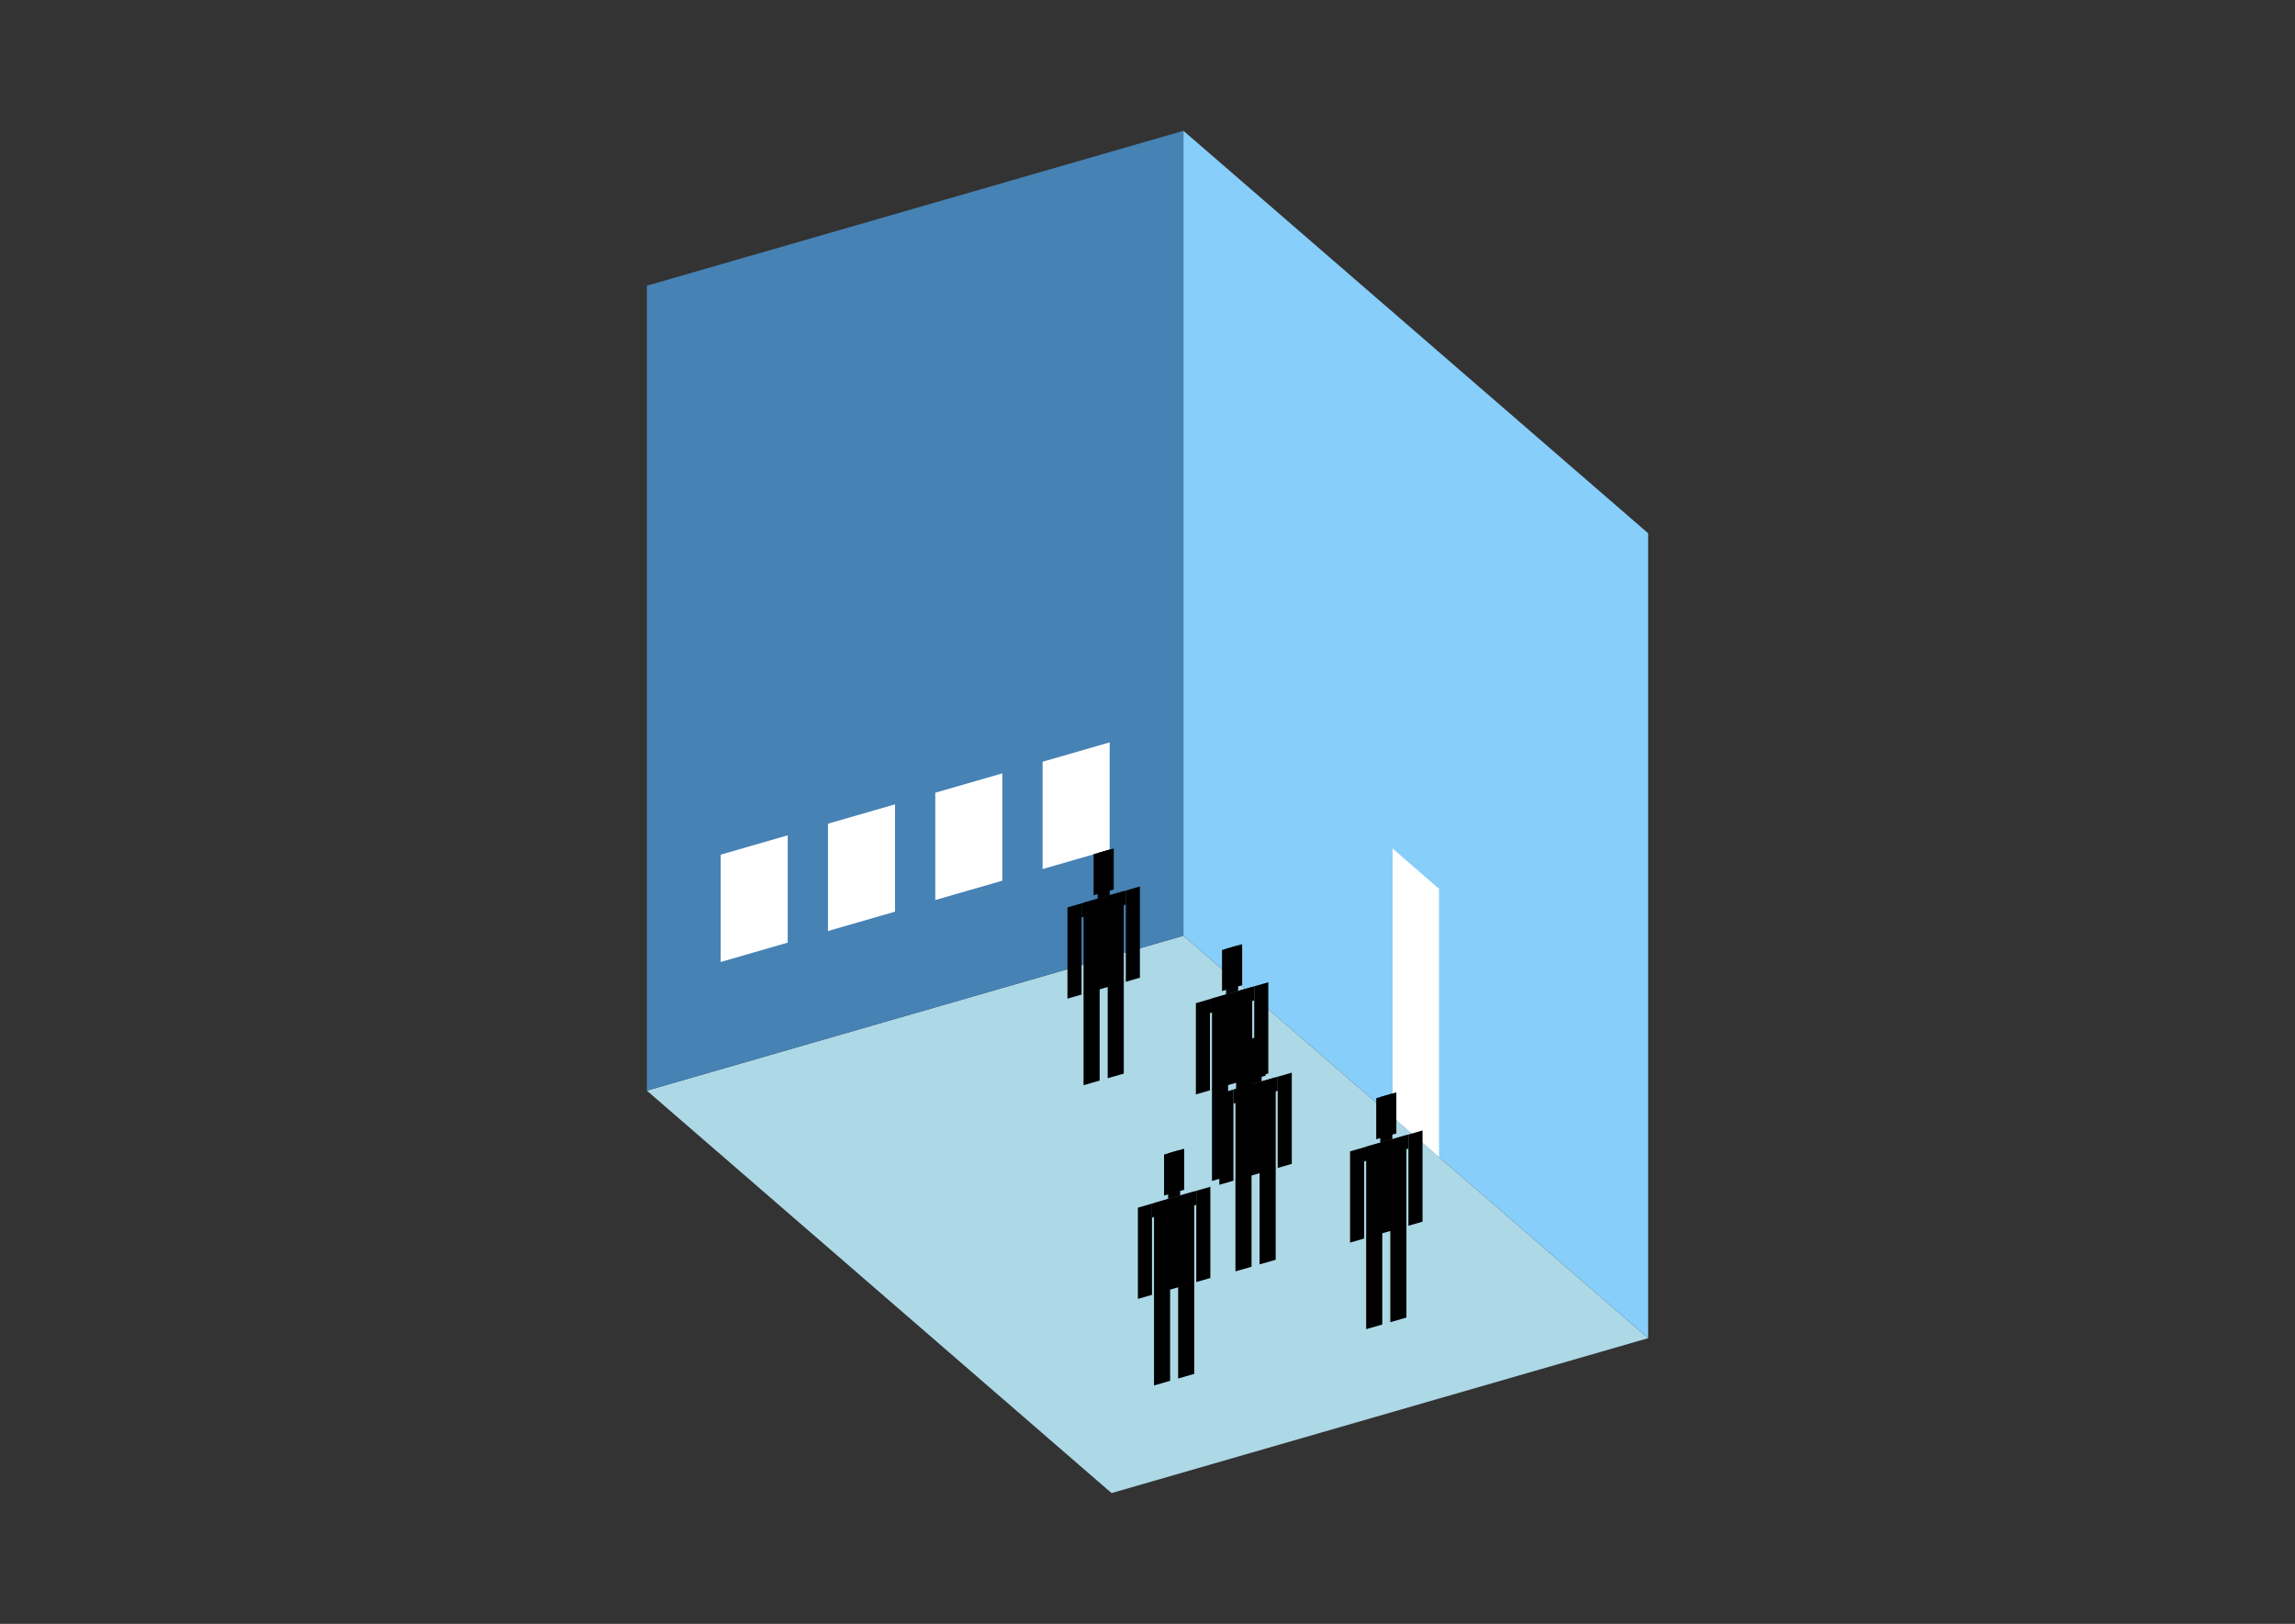 <?xml version="1.0" encoding="UTF-8"?>
<svg
  xmlns="http://www.w3.org/2000/svg"
  width="848"
  height="600"
  style="background-color:white"
>
  <rect width="100%" height="100%" fill="#333333" stroke="none"/>
  <polygon fill="lightblue" points="410.718,551.672 239.011,402.969 437.282,345.734 608.989,494.436" />
  <polygon fill="steelblue" points="239.011,402.969 239.011,105.564 437.282,48.328 437.282,345.734" />
  <polygon fill="lightskyblue" points="608.989,494.436 608.989,197.031 437.282,48.328 437.282,345.734" />
  <polygon fill="white" points="531.721,427.52 531.721,328.385 514.55,313.515 514.55,412.65" />
  <polygon fill="white" points="266.273,355.445 266.273,315.791 291.057,308.637 291.057,348.291" />
  <polygon fill="white" points="305.928,343.998 305.928,304.344 330.711,297.19 330.711,336.844" />
  <polygon fill="white" points="345.582,332.551 345.582,292.897 370.365,285.742 370.365,325.397" />
  <polygon fill="white" points="385.236,321.104 385.236,281.45 410.019,274.295 410.019,313.949" />
  <polygon fill="hsl(288.0,50.0%,72.092%)" points="400.372,400.965 400.372,366.922 406.32,365.205 406.32,399.248" />
  <polygon fill="hsl(288.0,50.0%,72.092%)" points="415.243,396.673 415.243,362.63 409.294,364.347 409.294,398.39" />
  <polygon fill="hsl(288.0,50.0%,72.092%)" points="394.424,368.976 394.424,335.271 399.629,333.768 399.629,367.474" />
  <polygon fill="hsl(288.0,50.0%,72.092%)" points="415.986,362.752 415.986,329.046 421.191,327.544 421.191,361.25" />
  <polygon fill="hsl(288.0,50.0%,72.092%)" points="399.629,338.973 399.629,333.768 415.986,329.046 415.986,334.251" />
  <polygon fill="hsl(288.0,50.0%,72.092%)" points="400.372,367.259 400.372,333.553 415.243,329.261 415.243,362.967" />
  <polygon fill="hsl(288.0,50.0%,72.092%)" points="404.09,330.795 404.09,315.627 411.525,313.481 411.525,328.649" />
  <polygon fill="hsl(288.0,50.0%,72.092%)" points="405.577,332.051 405.577,315.198 410.038,313.91 410.038,330.763" />
  <polygon fill="hsl(288.0,50.0%,59.715%)" points="447.823,436.345 447.823,402.302 453.771,400.585 453.771,434.628" />
  <polygon fill="hsl(288.0,50.0%,59.715%)" points="462.693,432.053 462.693,398.01 456.745,399.727 456.745,433.77" />
  <polygon fill="hsl(288.0,50.0%,59.715%)" points="441.874,404.357 441.874,370.651 447.079,369.148 447.079,402.854" />
  <polygon fill="hsl(288.0,50.0%,59.715%)" points="463.436,398.132 463.436,364.426 468.641,362.924 468.641,396.63" />
  <polygon fill="hsl(288.0,50.0%,59.715%)" points="447.079,374.353 447.079,369.148 463.436,364.426 463.436,369.631" />
  <polygon fill="hsl(288.0,50.0%,59.715%)" points="447.823,402.639 447.823,368.934 462.693,364.641 462.693,398.347" />
  <polygon fill="hsl(288.0,50.0%,59.715%)" points="451.54,366.175 451.54,351.007 458.975,348.861 458.975,364.029" />
  <polygon fill="hsl(288.0,50.0%,59.715%)" points="453.027,367.431 453.027,350.578 457.488,349.29 457.488,366.143" />
  <polygon fill="hsl(288.0,50.0%,50.66%)" points="456.495,469.752 456.495,435.709 462.444,433.992 462.444,468.035" />
  <polygon fill="hsl(288.0,50.0%,50.66%)" points="471.366,465.459 471.366,431.416 465.418,433.133 465.418,467.176" />
  <polygon fill="hsl(288.0,50.0%,50.66%)" points="450.547,437.763 450.547,404.057 455.752,402.554 455.752,436.26" />
  <polygon fill="hsl(288.0,50.0%,50.66%)" points="472.109,431.538 472.109,397.833 477.314,396.33 477.314,430.036" />
  <polygon fill="hsl(288.0,50.0%,50.66%)" points="455.752,407.759 455.752,402.554 472.109,397.833 472.109,403.037" />
  <polygon fill="hsl(288.0,50.0%,50.66%)" points="456.495,436.046 456.495,402.34 471.366,398.047 471.366,431.753" />
  <polygon fill="hsl(288.0,50.0%,50.66%)" points="460.213,399.581 460.213,384.414 467.648,382.267 467.648,397.435" />
  <polygon fill="hsl(288.0,50.0%,50.66%)" points="461.7,400.837 461.7,383.984 466.161,382.697 466.161,399.55" />
  <polygon fill="hsl(288.0,50.0%,42.218%)" points="426.403,511.915 426.403,477.872 432.351,476.154 432.351,510.197" />
  <polygon fill="hsl(288.0,50.0%,42.218%)" points="441.273,507.622 441.273,473.579 435.325,475.296 435.325,509.339" />
  <polygon fill="hsl(288.0,50.0%,42.218%)" points="420.455,479.926 420.455,446.22 425.659,444.717 425.659,478.423" />
  <polygon fill="hsl(288.0,50.0%,42.218%)" points="442.017,473.701 442.017,439.995 447.221,438.493 447.221,472.199" />
  <polygon fill="hsl(288.0,50.0%,42.218%)" points="425.659,449.922 425.659,444.717 442.017,439.995 442.017,445.2" />
  <polygon fill="hsl(288.0,50.0%,42.218%)" points="426.403,478.209 426.403,444.503 441.273,440.21 441.273,473.916" />
  <polygon fill="hsl(288.0,50.0%,42.218%)" points="430.121,441.744 430.121,426.576 437.556,424.43 437.556,439.598" />
  <polygon fill="hsl(288.0,50.0%,42.218%)" points="431.608,443 431.608,426.147 436.069,424.859 436.069,441.712" />
  <polygon fill="hsl(288.0,50.0%,41.758%)" points="504.799,491.106 504.799,457.063 510.747,455.346 510.747,489.389" />
  <polygon fill="hsl(288.0,50.0%,41.758%)" points="519.67,486.813 519.67,452.77 513.721,454.488 513.721,488.531" />
  <polygon fill="hsl(288.0,50.0%,41.758%)" points="498.851,459.117 498.851,425.411 504.056,423.909 504.056,457.615" />
  <polygon fill="hsl(288.0,50.0%,41.758%)" points="520.413,452.893 520.413,419.187 525.618,417.684 525.618,451.39" />
  <polygon fill="hsl(288.0,50.0%,41.758%)" points="504.056,429.113 504.056,423.909 520.413,419.187 520.413,424.392" />
  <polygon fill="hsl(288.0,50.0%,41.758%)" points="504.799,457.4 504.799,423.694 519.67,419.402 519.67,453.107" />
  <polygon fill="hsl(288.0,50.0%,41.758%)" points="508.517,420.936 508.517,405.768 515.952,403.622 515.952,418.789" />
  <polygon fill="hsl(288.0,50.0%,41.758%)" points="510.004,422.192 510.004,405.339 514.465,404.051 514.465,420.904" />
</svg>
